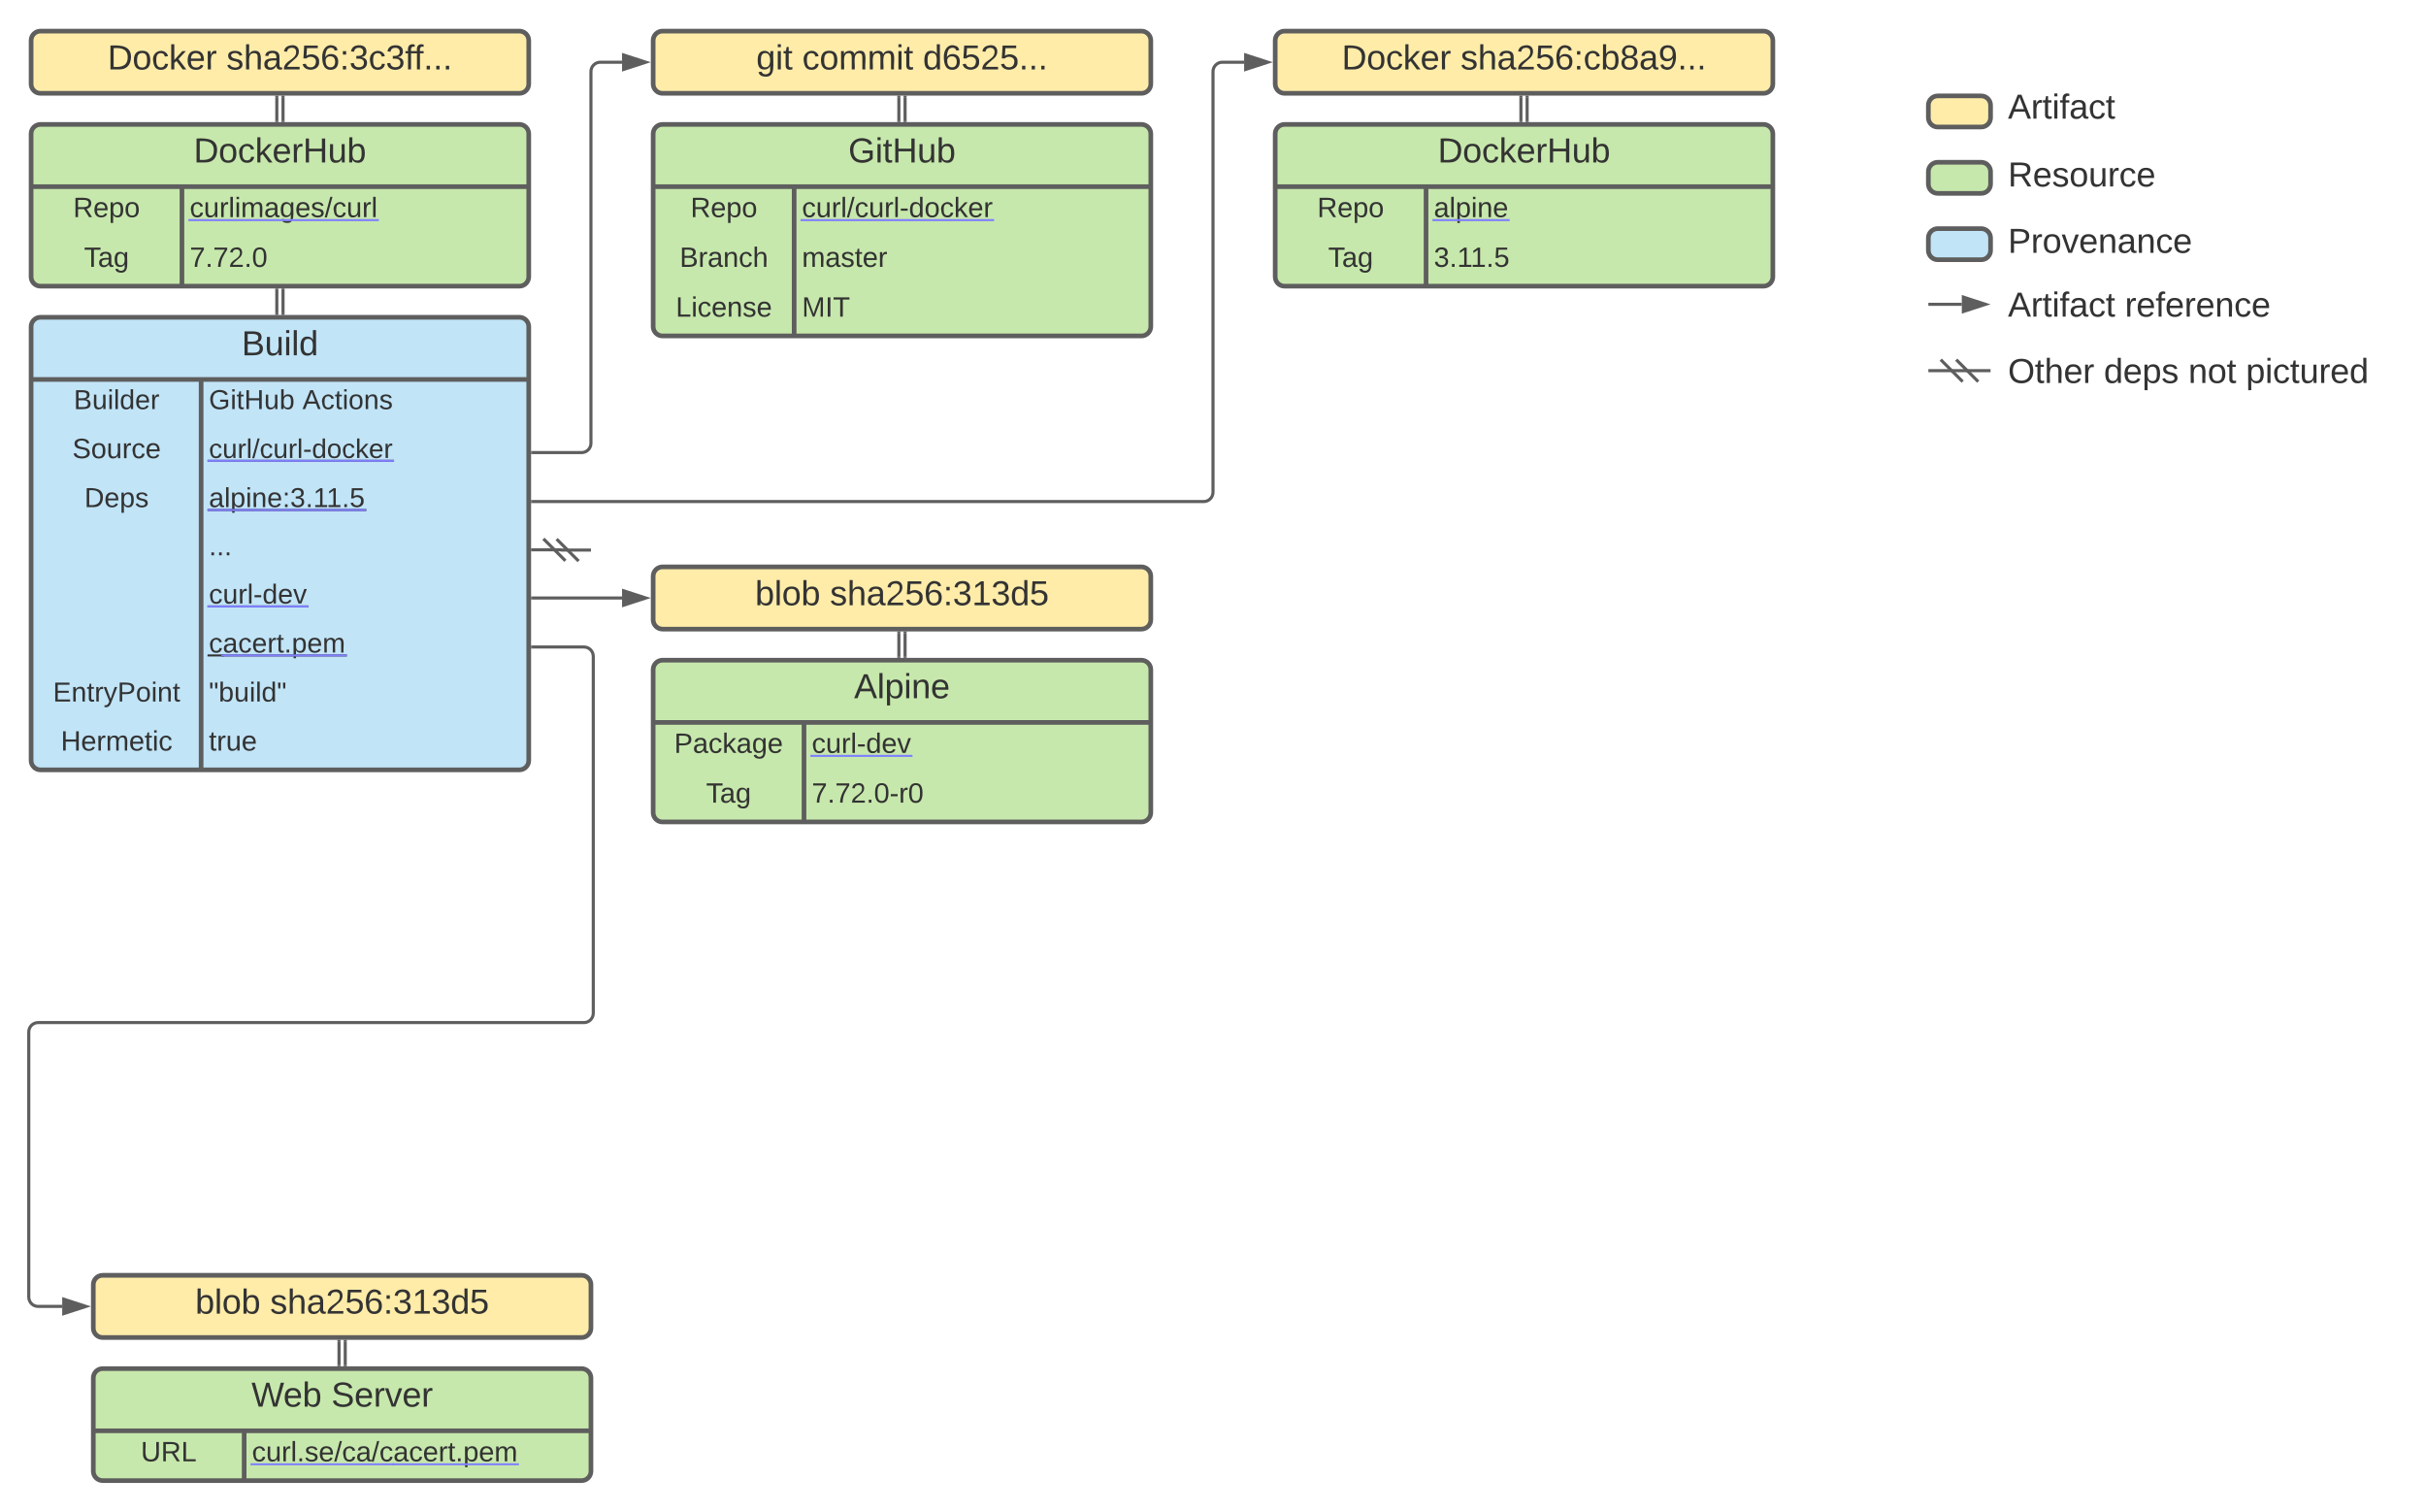 <svg xmlns="http://www.w3.org/2000/svg" xmlns:xlink="http://www.w3.org/1999/xlink" xmlns:lucid="lucid" width="1560" height="972"><g transform="translate(-21.5 -20)" lucid:page-tab-id="0_0"><path d="M364 311h31.5c3.3 0 6-2.7 6-6V66c0-3.3 2.7-6 6-6h14" stroke="#5e5e5e" stroke-width="2" fill="none"/><path d="M364.03 312H363v-2h1.03z" fill="#5e5e5e"/><path d="M436.76 60l-14.26 4.64v-9.28z" stroke="#5e5e5e" stroke-width="2" fill="#5e5e5e"/><path d="M364 342.5h431.5c3.3 0 6-2.7 6-6V66c0-3.3 2.7-6 6-6h14" stroke="#5e5e5e" stroke-width="2" fill="none"/><path d="M364.03 343.5H363v-2h1.03z" fill="#5e5e5e"/><path d="M836.76 60l-14.26 4.64v-9.28z" stroke="#5e5e5e" stroke-width="2" fill="#5e5e5e"/><path d="M364 436h33c3.3 0 6 2.7 6 6v229.5c0 3.3-2.7 6-6 6H46c-3.3 0-6 2.7-6 6V854c0 3.3 2.7 6 6 6h15.5" stroke="#5e5e5e" stroke-width="2" fill="none"/><path d="M364.03 437H363v-2h1.03z" fill="#5e5e5e"/><path d="M76.76 860l-14.26 4.64v-9.28z" stroke="#5e5e5e" stroke-width="2" fill="#5e5e5e"/><path d="M441.5 46c0-3.3 2.7-6 6-6h308c3.3 0 6 2.7 6 6v28c0 3.3-2.7 6-6 6h-308c-3.3 0-6-2.7-6-6z" stroke="#5e5e5e" stroke-width="3" fill="#ffeca9"/><use xlink:href="#a" transform="matrix(1,0,0,1,446.5,45) translate(61.296 19.653)"/><use xlink:href="#b" transform="matrix(1,0,0,1,446.5,45) translate(90.864 19.653)"/><use xlink:href="#c" transform="matrix(1,0,0,1,446.5,45) translate(168.457 19.653)"/><path d="M441.5 106c0-3.3 2.7-6 6-6h308c3.3 0 6 2.7 6 6v124c0 3.3-2.7 6-6 6h-308c-3.3 0-6-2.7-6-6z" fill="#c7e8ac"/><path d="M441.5 106c0-3.3 2.7-6 6-6h308c3.3 0 6 2.7 6 6v124c0 3.3-2.7 6-6 6h-308c-3.3 0-6-2.7-6-6zM441.5 140h320M532.17 140v96" stroke="#5e5e5e" stroke-width="3" fill="none"/><use xlink:href="#d" transform="matrix(1,0,0,1,451.5,100) translate(115.494 24.444)"/><use xlink:href="#e" transform="matrix(1,0,0,1,446.5,142.5) translate(19.025 17.1)"/><use xlink:href="#f" transform="matrix(1,0,0,1,537.167,142.5) translate(0 17.1)"/><use xlink:href="#g" transform="matrix(1,0,0,1,446.5,174.5) translate(12.025 17.1)"/><use xlink:href="#h" transform="matrix(1,0,0,1,537.167,174.5) translate(0 17.1)"/><use xlink:href="#i" transform="matrix(1,0,0,1,446.5,206.5) translate(9.525 17.1)"/><use xlink:href="#j" transform="matrix(1,0,0,1,537.167,206.5) translate(0 17.1)"/><a xlink:href="https://github.com/curl/curl-docker" target="_blank" transform="matrix(1,0,0,1,537.167,142.5)"><path class="lucid-link lucid-hotspot lucid-overlay-hotspot" fill-opacity="0" d="M0 2.7h122.7v21.6H0z"/></a><path d="M603.5 82.5v15M599.5 82.5v15" stroke="#5e5e5e" stroke-width="2" fill="none"/><path d="M604.5 82.53h-2V81.5h2zM600.5 82.53h-2V81.5h2zM604.5 98.5h-2v-1.03h2zM600.5 98.5h-2v-1.03h2z" fill="#5e5e5e"/><path d="M841.5 46c0-3.3 2.7-6 6-6h308c3.3 0 6 2.7 6 6v28c0 3.3-2.7 6-6 6h-308c-3.3 0-6-2.7-6-6z" stroke="#5e5e5e" stroke-width="3" fill="#ffeca9"/><use xlink:href="#k" transform="matrix(1,0,0,1,846.5,45) translate(37.778 19.653)"/><use xlink:href="#l" transform="matrix(1,0,0,1,846.5,45) translate(114.198 19.653)"/><path d="M1003.5 82.5v15M999.5 82.5v15" stroke="#5e5e5e" stroke-width="2" fill="none"/><path d="M1004.5 82.53h-2V81.5h2zM1000.5 82.53h-2V81.5h2zM1004.5 98.5h-2v-1.03h2zM1000.5 98.5h-2v-1.03h2z" fill="#5e5e5e"/><path d="M41.5 230c0-3.3 2.7-6 6-6h308c3.3 0 6 2.7 6 6v279c0 3.3-2.7 6-6 6h-308c-3.3 0-6-2.7-6-6z" fill="#c1e4f7"/><path d="M41.5 230c0-3.3 2.7-6 6-6h308c3.3 0 6 2.7 6 6v279c0 3.3-2.7 6-6 6h-308c-3.3 0-6-2.7-6-6zM41.5 264h320M150.83 264v251" stroke="#5e5e5e" stroke-width="3" fill="none"/><use xlink:href="#m" transform="matrix(1,0,0,1,51.5,224) translate(125.37 24.444)"/><use xlink:href="#n" transform="matrix(1,0,0,1,46.5,266.5) translate(22.42 16.556)"/><use xlink:href="#o" transform="matrix(1,0,0,1,155.833,266.5) translate(0 16.556)"/><use xlink:href="#p" transform="matrix(1,0,0,1,155.833,266.5) translate(60.148 16.556)"/><use xlink:href="#q" transform="matrix(1,0,0,1,46.5,297.5) translate(21.525 17.1)"/><use xlink:href="#r" transform="matrix(1,0,0,1,155.833,297.5) translate(0 16.967)"/><use xlink:href="#s" transform="matrix(1,0,0,1,46.5,329.5) translate(29.284 16.556)"/><use xlink:href="#t" transform="matrix(1,0,0,1,155.833,329.5) translate(0 16.556)"/><use xlink:href="#u" transform="matrix(1,0,0,1,155.833,360.5) translate(0 16.556)"/><use xlink:href="#v" transform="matrix(1,0,0,1,155.833,391.5) translate(0 16.556)"/><use xlink:href="#w" transform="matrix(1,0,0,1,155.833,422.5) translate(0 17.056)"/><use xlink:href="#x" transform="matrix(1,0,0,1,46.5,454.5) translate(9.062 16.556)"/><use xlink:href="#y" transform="matrix(1,0,0,1,155.833,454.5) translate(0 16.556)"/><use xlink:href="#z" transform="matrix(1,0,0,1,46.5,485.5) translate(14.1 17.1)"/><use xlink:href="#A" transform="matrix(1,0,0,1,155.833,485.5) translate(0 17.1)"/><a xlink:href="https://github.com/curl/curl-docker/blob/d6525c840a62b398424a78d792f457477135d0cf/alpine/latest/Dockerfile" target="_blank" transform="matrix(1,0,0,1,155.833,297.5)"><path class="lucid-link lucid-hotspot lucid-overlay-hotspot" fill-opacity="0" d="M0 3.1h118.16v20.8H0z"/></a><a xlink:href="https://hub.docker.com/layers/alpine/library/alpine/3.11.5/images/sha256-cb8a924afdf0229ef7515d9e5b3024e23b3eb03ddbba287f4a19c6ac90b8d221?context=explore" target="_blank" transform="matrix(1,0,0,1,155.833,329.5)"><path class="lucid-link lucid-hotspot lucid-overlay-hotspot" fill-opacity="0" d="M0 2.33h100.3v21.33H0z"/></a><a xlink:href="https://pkgs.alpinelinux.org/package/edge/main/x86_64/curl-dev" target="_blank" transform="matrix(1,0,0,1,155.833,391.5)"><path class="lucid-link lucid-hotspot lucid-overlay-hotspot" fill-opacity="0" d="M0 2.33h63.06v21.33H0z"/></a><a xlink:href="https://curl.haxx.se/ca/cacert.pem" target="_blank" transform="matrix(1,0,0,1,155.833,422.5)"><path class="lucid-link lucid-hotspot lucid-overlay-hotspot" fill-opacity="0" d="M8.9 2.83h78.9v21.33H8.9z"/></a><path d="M41.5 46c0-3.3 2.7-6 6-6h308c3.3 0 6 2.7 6 6v28c0 3.3-2.7 6-6 6h-308c-3.3 0-6-2.7-6-6z" stroke="#5e5e5e" stroke-width="3" fill="#ffeca9"/><use xlink:href="#k" transform="matrix(1,0,0,1,46.5,45) translate(44.167 19.653)"/><use xlink:href="#B" transform="matrix(1,0,0,1,46.5,45) translate(120.586 19.653)"/><path d="M203.5 206.5v15M199.5 206.5v15" stroke="#5e5e5e" stroke-width="2" fill="none"/><path d="M204.5 206.53h-2v-1.03h2zM200.5 206.53h-2v-1.03h2zM204.5 222.5h-2v-1.03h2zM200.5 222.5h-2v-1.03h2z" fill="#5e5e5e"/><path d="M41.5 106c0-3.3 2.7-6 6-6h308c3.3 0 6 2.7 6 6v92c0 3.3-2.7 6-6 6h-308c-3.3 0-6-2.7-6-6z" fill="#c7e8ac"/><path d="M41.5 106c0-3.3 2.7-6 6-6h308c3.3 0 6 2.7 6 6v92c0 3.3-2.7 6-6 6h-308c-3.3 0-6-2.7-6-6zM41.5 140h320M138.5 140v64" stroke="#5e5e5e" stroke-width="3" fill="none"/><use xlink:href="#C" transform="matrix(1,0,0,1,51.5,100) translate(94.537 24.444)"/><use xlink:href="#e" transform="matrix(1,0,0,1,46.5,142.5) translate(22.025 17.1)"/><use xlink:href="#D" transform="matrix(1,0,0,1,143.5,142.5) translate(0 17.1)"/><use xlink:href="#E" transform="matrix(1,0,0,1,46.5,174.5) translate(29.025 17.1)"/><use xlink:href="#F" transform="matrix(1,0,0,1,143.5,174.5) translate(0 17.1)"/><a xlink:href="https://hub.docker.com/r/curlimages/curl" target="_blank" transform="matrix(1,0,0,1,143.5,142.5)"><path class="lucid-link lucid-hotspot lucid-overlay-hotspot" fill-opacity="0" d="M0 2.7h120.7v21.6H0z"/></a><path d="M841.5 106c0-3.3 2.7-6 6-6h308c3.3 0 6 2.7 6 6v92c0 3.3-2.7 6-6 6h-308c-3.3 0-6-2.7-6-6z" fill="#c7e8ac"/><path d="M841.5 106c0-3.3 2.7-6 6-6h308c3.3 0 6 2.7 6 6v92c0 3.3-2.7 6-6 6h-308c-3.3 0-6-2.7-6-6zM841.5 140h320M938.5 140v64" stroke="#5e5e5e" stroke-width="3" fill="none"/><use xlink:href="#C" transform="matrix(1,0,0,1,851.5,100) translate(94.537 24.444)"/><use xlink:href="#e" transform="matrix(1,0,0,1,846.5,142.5) translate(22.025 17.1)"/><use xlink:href="#G" transform="matrix(1,0,0,1,943.5,142.5) translate(0 17.1)"/><use xlink:href="#E" transform="matrix(1,0,0,1,846.5,174.5) translate(29.025 17.1)"/><use xlink:href="#H" transform="matrix(1,0,0,1,943.5,174.5) translate(0 17.1)"/><a xlink:href="https://hub.docker.com/_/alpine" target="_blank" transform="matrix(1,0,0,1,943.5,142.5)"><path class="lucid-link lucid-hotspot lucid-overlay-hotspot" fill-opacity="0" d="M0 2.7h47.9v21.6H0z"/></a><path d="M81.5 846c0-3.3 2.7-6 6-6h308c3.3 0 6 2.7 6 6v28c0 3.3-2.7 6-6 6h-308c-3.3 0-6-2.7-6-6z" stroke="#5e5e5e" stroke-width="3" fill="#ffeca9"/><use xlink:href="#I" transform="matrix(1,0,0,1,86.5,845) translate(60.586 19.653)"/><use xlink:href="#J" transform="matrix(1,0,0,1,86.5,845) translate(108.673 19.653)"/><path d="M243.5 882.5v15M239.5 882.5v15" stroke="#5e5e5e" stroke-width="2" fill="none"/><path d="M244.5 882.53h-2v-1.03h2zM240.5 882.53h-2v-1.03h2zM244.5 898.5h-2v-1.03h2zM240.5 898.5h-2v-1.03h2z" fill="#5e5e5e"/><path d="M81.5 906c0-3.3 2.7-6 6-6h308c3.3 0 6 2.7 6 6v60c0 3.3-2.7 6-6 6h-308c-3.3 0-6-2.7-6-6z" fill="#c7e8ac"/><path d="M81.5 906c0-3.3 2.7-6 6-6h308c3.3 0 6 2.7 6 6v60c0 3.3-2.7 6-6 6h-308c-3.3 0-6-2.7-6-6zM81.5 940h320M178.5 940v32" stroke="#5e5e5e" stroke-width="3" fill="none"/><use xlink:href="#K" transform="matrix(1,0,0,1,91.5,900) translate(91.667 24.444)"/><use xlink:href="#L" transform="matrix(1,0,0,1,91.5,900) translate(143.025 24.444)"/><use xlink:href="#M" transform="matrix(1,0,0,1,86.5,942.5) translate(25.55 17.1)"/><use xlink:href="#N" transform="matrix(1,0,0,1,183.5,942.5) translate(0 17.1)"/><g transform="matrix(1,0,0,1,183.5,942.5)"><a xlink:href="https://curl.haxx.se/ca/cacert.pem" target="_blank"><path class="lucid-link lucid-hotspot lucid-overlay-hotspot" fill-opacity="0" d="M0 2.7h90.9v21.6H0z"/></a><a xlink:href="https://curl.haxx.se/ca/cacert.pem" target="_blank"><path class="lucid-link lucid-hotspot lucid-overlay-hotspot" fill-opacity="0" d="M90.9 2.7h79.9v21.6H90.9z"/></a></g><path d="M441.5 390.5c0-3.3 2.7-6 6-6h308c3.3 0 6 2.7 6 6v28c0 3.3-2.7 6-6 6h-308c-3.3 0-6-2.7-6-6z" stroke="#5e5e5e" stroke-width="3" fill="#ffeca9"/><use xlink:href="#I" transform="matrix(1,0,0,1,446.5,389.5) translate(60.586 19.653)"/><use xlink:href="#J" transform="matrix(1,0,0,1,446.5,389.5) translate(108.673 19.653)"/><path d="M364 404.5h57.5" stroke="#5e5e5e" stroke-width="2" fill="none"/><path d="M364.03 405.5H363v-2h1.03z" fill="#5e5e5e"/><path d="M436.76 404.5l-14.26 4.64v-9.28z" stroke="#5e5e5e" stroke-width="2" fill="#5e5e5e"/><path d="M603.5 427v15M599.5 427v15" stroke="#5e5e5e" stroke-width="2" fill="none"/><path d="M604.5 427.03h-2V426h2zM600.5 427.03h-2V426h2zM604.5 443h-2v-1.03h2zM600.5 443h-2v-1.03h2z" fill="#5e5e5e"/><path d="M441.5 450.5c0-3.3 2.7-6 6-6h308c3.3 0 6 2.7 6 6v92c0 3.3-2.7 6-6 6h-308c-3.3 0-6-2.7-6-6z" fill="#c7e8ac"/><path d="M441.5 450.5c0-3.3 2.7-6 6-6h308c3.3 0 6 2.7 6 6v92c0 3.3-2.7 6-6 6h-308c-3.3 0-6-2.7-6-6zM441.5 484.5h320M538.5 484.5v64" stroke="#5e5e5e" stroke-width="3" fill="none"/><use xlink:href="#O" transform="matrix(1,0,0,1,451.5,444.5) translate(119.198 24.444)"/><use xlink:href="#P" transform="matrix(1,0,0,1,446.5,487) translate(8.5 17.1)"/><use xlink:href="#Q" transform="matrix(1,0,0,1,543.5,487) translate(0 17.1)"/><use xlink:href="#E" transform="matrix(1,0,0,1,446.5,519) translate(29.025 17.1)"/><use xlink:href="#R" transform="matrix(1,0,0,1,543.5,519) translate(0 17.1)"/><a xlink:href="https://pkgs.alpinelinux.org/package/edge/main/x86_64/curl-dev" target="_blank" transform="matrix(1,0,0,1,543.5,487)"><path class="lucid-link lucid-hotspot lucid-overlay-hotspot" fill-opacity="0" d="M0 2.7h63.85v21.6H0z"/></a><path d="M1262.5 215.67h20.5M1262.53 215.67h-1.03" stroke="#5e5e5e" stroke-width="2" fill="none"/><path d="M1298.26 215.67L1284 220.3v-9.27z" stroke="#5e5e5e" stroke-width="2" fill="#5e5e5e"/><path d="M1301.5 202.67c0-3.32 2.7-6 6-6h248c3.3 0 6 2.68 6 6v30.66c0 3.32-2.7 6-6 6h-248c-3.3 0-6-2.68-6-6z" stroke="#000" stroke-opacity="0" stroke-width="3" fill="#fff" fill-opacity="0"/><use xlink:href="#S" transform="matrix(1,0,0,1,1306.5,201.667) translate(0 21.903)"/><use xlink:href="#T" transform="matrix(1,0,0,1,1306.5,201.667) translate(6.173 21.903)"/><use xlink:href="#U" transform="matrix(1,0,0,1,1306.5,201.667) translate(81.358 21.903)"/><path d="M1261.5 173c0-3.3 2.7-6 6-6h28c3.3 0 6 2.7 6 6v8c0 3.3-2.7 6-6 6h-28c-3.3 0-6-2.7-6-6z" stroke="#5e5e5e" stroke-width="3" fill="#c1e4f7"/><path d="M1301.5 161.67c0-3.32 2.7-6 6-6h248c3.3 0 6 2.68 6 6v30.66c0 3.32-2.7 6-6 6h-248c-3.3 0-6-2.68-6-6z" stroke="#000" stroke-opacity="0" stroke-width="3" fill="#fff" fill-opacity="0"/><use xlink:href="#S" transform="matrix(1,0,0,1,1306.5,160.667) translate(0 21.903)"/><use xlink:href="#V" transform="matrix(1,0,0,1,1306.5,160.667) translate(6.173 21.903)"/><path d="M1261.5 130.33c0-3.3 2.7-6 6-6h28c3.3 0 6 2.7 6 6v8c0 3.32-2.7 6-6 6h-28c-3.3 0-6-2.68-6-6z" stroke="#5e5e5e" stroke-width="3" fill="#c7e8ac"/><path d="M1301.5 119c0-3.3 2.7-6 6-6h248c3.3 0 6 2.7 6 6v30.67c0 3.3-2.7 6-6 6h-248c-3.3 0-6-2.7-6-6z" stroke="#000" stroke-opacity="0" stroke-width="3" fill="#fff" fill-opacity="0"/><use xlink:href="#S" transform="matrix(1,0,0,1,1306.5,118) translate(0 21.903)"/><use xlink:href="#W" transform="matrix(1,0,0,1,1306.5,118) translate(6.173 21.903)"/><path d="M1261.5 87.67c0-3.32 2.7-6 6-6h28c3.3 0 6 2.68 6 6v8c0 3.3-2.7 6-6 6h-28c-3.3 0-6-2.7-6-6z" stroke="#5e5e5e" stroke-width="3" fill="#ffeca9"/><path d="M1301.5 66c0-3.3 2.7-6 6-6h248c3.3 0 6 2.7 6 6v51.33c0 3.32-2.7 6-6 6h-248c-3.3 0-6-2.68-6-6z" stroke="#000" stroke-opacity="0" stroke-width="3" fill="#fff" fill-opacity="0"/><use xlink:href="#S" transform="matrix(1,0,0,1,1306.5,65) translate(0 31.278)"/><use xlink:href="#X" transform="matrix(1,0,0,1,1306.5,65) translate(6.173 31.278)"/><path d="M1261.5 258.33h40" stroke="#5e5e5e" stroke-width="2" fill="none"/><path d="M1283.57 265.4l-14.14-14.14M1279.43 251.26l14.14 14.14" stroke="#5e5e5e" stroke-width="2" fill="#fff"/><path d="M1301.5 245.33c0-3.3 2.7-6 6-6h248c3.3 0 6 2.7 6 6V276c0 3.3-2.7 6-6 6h-248c-3.3 0-6-2.7-6-6z" stroke="#000" stroke-opacity="0" stroke-width="3" fill="#fff" fill-opacity="0"/><g><use xlink:href="#S" transform="matrix(1,0,0,1,1306.5,244.333) translate(0 21.903)"/><use xlink:href="#Y" transform="matrix(1,0,0,1,1306.5,244.333) translate(6.173 21.903)"/><use xlink:href="#Z" transform="matrix(1,0,0,1,1306.5,244.333) translate(67.84 21.903)"/><use xlink:href="#aa" transform="matrix(1,0,0,1,1306.5,244.333) translate(122.16 21.903)"/><use xlink:href="#ab" transform="matrix(1,0,0,1,1306.5,244.333) translate(159.198 21.903)"/></g><path d="M363 373.5h19.16c.05 0 .1.04.1.1 0 .05.03.1.08.1h19.16" stroke="#5e5e5e" stroke-width="2" fill="none"/><path d="M385.07 380.57l-14.14-14.14M379.43 366.62l14.14 14.14" stroke="#5e5e5e" stroke-width="2" fill="#fff"/><path d="M203.5 82.5v15M199.5 82.5v15" stroke="#5e5e5e" stroke-width="2" fill="none"/><path d="M204.5 82.53h-2V81.5h2zM200.5 82.53h-2V81.5h2zM204.5 98.5h-2v-1.03h2zM200.5 98.5h-2v-1.03h2z" fill="#5e5e5e"/><defs><path fill="#333" d="M177-190C167-65 218 103 67 71c-23-6-38-20-44-43l32-5c15 47 100 32 89-28v-30C133-14 115 1 83 1 29 1 15-40 15-95c0-56 16-97 71-98 29-1 48 16 59 35 1-10 0-23 2-32h30zM94-22c36 0 50-32 50-73 0-42-14-75-50-75-39 0-46 34-46 75s6 73 46 73" id="ac"/><path fill="#333" d="M24-231v-30h32v30H24zM24 0v-190h32V0H24" id="ad"/><path fill="#333" d="M59-47c-2 24 18 29 38 22v24C64 9 27 4 27-40v-127H5v-23h24l9-43h21v43h35v23H59v120" id="ae"/><g id="a"><use transform="matrix(0.062,0,0,0.062,0,0)" xlink:href="#ac"/><use transform="matrix(0.062,0,0,0.062,12.346,0)" xlink:href="#ad"/><use transform="matrix(0.062,0,0,0.062,17.222,0)" xlink:href="#ae"/></g><path fill="#333" d="M96-169c-40 0-48 33-48 73s9 75 48 75c24 0 41-14 43-38l32 2c-6 37-31 61-74 61-59 0-76-41-82-99-10-93 101-131 147-64 4 7 5 14 7 22l-32 3c-4-21-16-35-41-35" id="af"/><path fill="#333" d="M100-194c62-1 85 37 85 99 1 63-27 99-86 99S16-35 15-95c0-66 28-99 85-99zM99-20c44 1 53-31 53-75 0-43-8-75-51-75s-53 32-53 75 10 74 51 75" id="ag"/><path fill="#333" d="M210-169c-67 3-38 105-44 169h-31v-121c0-29-5-50-35-48C34-165 62-65 56 0H25l-1-190h30c1 10-1 24 2 32 10-44 99-50 107 0 11-21 27-35 58-36 85-2 47 119 55 194h-31v-121c0-29-5-49-35-48" id="ah"/><g id="b"><use transform="matrix(0.062,0,0,0.062,0,0)" xlink:href="#af"/><use transform="matrix(0.062,0,0,0.062,11.111,0)" xlink:href="#ag"/><use transform="matrix(0.062,0,0,0.062,23.457,0)" xlink:href="#ah"/><use transform="matrix(0.062,0,0,0.062,41.914,0)" xlink:href="#ah"/><use transform="matrix(0.062,0,0,0.062,60.37,0)" xlink:href="#ad"/><use transform="matrix(0.062,0,0,0.062,65.247,0)" xlink:href="#ae"/></g><path fill="#333" d="M85-194c31 0 48 13 60 33l-1-100h32l1 261h-30c-2-10 0-23-3-31C134-8 116 4 85 4 32 4 16-35 15-94c0-66 23-100 70-100zm9 24c-40 0-46 34-46 75 0 40 6 74 45 74 42 0 51-32 51-76 0-42-9-74-50-73" id="ai"/><path fill="#333" d="M110-160c48 1 74 30 74 79 0 53-28 85-80 85-65 0-83-55-86-122-5-90 50-162 133-122 14 7 22 21 27 39l-31 6c-5-40-67-38-82-6-9 19-15 44-15 74 11-20 30-34 60-33zm-7 138c34 0 49-23 49-58s-16-56-50-56c-29 0-50 16-49 49 1 36 15 65 50 65" id="aj"/><path fill="#333" d="M54-142c48-35 137-8 131 61C196 18 31 33 14-55l32-4c7 23 22 37 52 37 35-1 51-22 54-58 4-55-73-65-99-34H22l8-134h141v27H59" id="ak"/><path fill="#333" d="M101-251c82-7 93 87 43 132L82-64C71-53 59-42 53-27h129V0H18c2-99 128-94 128-182 0-28-16-43-45-43s-46 15-49 41l-32-3c6-41 34-60 81-64" id="al"/><path fill="#333" d="M33 0v-38h34V0H33" id="am"/><g id="c"><use transform="matrix(0.062,0,0,0.062,0,0)" xlink:href="#ai"/><use transform="matrix(0.062,0,0,0.062,12.346,0)" xlink:href="#aj"/><use transform="matrix(0.062,0,0,0.062,24.691,0)" xlink:href="#ak"/><use transform="matrix(0.062,0,0,0.062,37.037,0)" xlink:href="#al"/><use transform="matrix(0.062,0,0,0.062,49.383,0)" xlink:href="#ak"/><use transform="matrix(0.062,0,0,0.062,61.728,0)" xlink:href="#am"/><use transform="matrix(0.062,0,0,0.062,67.901,0)" xlink:href="#am"/><use transform="matrix(0.062,0,0,0.062,74.074,0)" xlink:href="#am"/></g><path fill="#333" d="M143 4C61 4 22-44 18-125c-5-107 100-154 193-111 17 8 29 25 37 43l-32 9c-13-25-37-40-76-40-61 0-88 39-88 99 0 61 29 100 91 101 35 0 62-11 79-27v-45h-74v-28h105v86C228-13 192 4 143 4" id="an"/><path fill="#333" d="M197 0v-115H63V0H30v-248h33v105h134v-105h34V0h-34" id="ao"/><path fill="#333" d="M84 4C-5 8 30-112 23-190h32v120c0 31 7 50 39 49 72-2 45-101 50-169h31l1 190h-30c-1-10 1-25-2-33-11 22-28 36-60 37" id="ap"/><path fill="#333" d="M115-194c53 0 69 39 70 98 0 66-23 100-70 100C84 3 66-7 56-30L54 0H23l1-261h32v101c10-23 28-34 59-34zm-8 174c40 0 45-34 45-75 0-40-5-75-45-74-42 0-51 32-51 76 0 43 10 73 51 73" id="aq"/><g id="d"><use transform="matrix(0.062,0,0,0.062,0,0)" xlink:href="#an"/><use transform="matrix(0.062,0,0,0.062,17.284,0)" xlink:href="#ad"/><use transform="matrix(0.062,0,0,0.062,22.16,0)" xlink:href="#ae"/><use transform="matrix(0.062,0,0,0.062,28.333,0)" xlink:href="#ao"/><use transform="matrix(0.062,0,0,0.062,44.321,0)" xlink:href="#ap"/><use transform="matrix(0.062,0,0,0.062,56.667,0)" xlink:href="#aq"/></g><path fill="#333" d="M233-177c-1 41-23 64-60 70L243 0h-38l-65-103H63V0H30v-248c88 3 205-21 203 71zM63-129c60-2 137 13 137-47 0-61-80-42-137-45v92" id="ar"/><path fill="#333" d="M100-194c63 0 86 42 84 106H49c0 40 14 67 53 68 26 1 43-12 49-29l28 8c-11 28-37 45-77 45C44 4 14-33 15-96c1-61 26-98 85-98zm52 81c6-60-76-77-97-28-3 7-6 17-6 28h103" id="as"/><path fill="#333" d="M115-194c55 1 70 41 70 98S169 2 115 4C84 4 66-9 55-30l1 105H24l-1-265h31l2 30c10-21 28-34 59-34zm-8 174c40 0 45-34 45-75s-6-73-45-74c-42 0-51 32-51 76 0 43 10 73 51 73" id="at"/><g id="e"><use transform="matrix(0.05,0,0,0.05,0,0)" xlink:href="#ar"/><use transform="matrix(0.05,0,0,0.05,12.95,0)" xlink:href="#as"/><use transform="matrix(0.05,0,0,0.05,22.95,0)" xlink:href="#at"/><use transform="matrix(0.05,0,0,0.05,32.95,0)" xlink:href="#ag"/></g><path fill="#333" d="M114-163C36-179 61-72 57 0H25l-1-190h30c1 12-1 29 2 39 6-27 23-49 58-41v29" id="au"/><path fill="#333" d="M24 0v-261h32V0H24" id="av"/><path fill="#333" d="M0 4l72-265h28L28 4H0" id="aw"/><path fill="#333" d="M16-82v-28h88v28H16" id="ax"/><path fill="#333" d="M143 0L79-87 56-68V0H24v-261h32v163l83-92h37l-77 82L181 0h-38" id="ay"/><g id="f"><use transform="matrix(0.05,0,0,0.05,0,0)" xlink:href="#af"/><use transform="matrix(0.05,0,0,0.05,9,0)" xlink:href="#ap"/><use transform="matrix(0.05,0,0,0.05,19,0)" xlink:href="#au"/><use transform="matrix(0.05,0,0,0.05,24.95,0)" xlink:href="#av"/><use transform="matrix(0.05,0,0,0.05,28.9,0)" xlink:href="#aw"/><use transform="matrix(0.05,0,0,0.05,33.9,0)" xlink:href="#af"/><use transform="matrix(0.05,0,0,0.05,42.9,0)" xlink:href="#ap"/><use transform="matrix(0.05,0,0,0.05,52.9,0)" xlink:href="#au"/><use transform="matrix(0.05,0,0,0.05,58.85,0)" xlink:href="#av"/><use transform="matrix(0.05,0,0,0.05,62.8,0)" xlink:href="#ax"/><use transform="matrix(0.05,0,0,0.05,68.75,0)" xlink:href="#ai"/><use transform="matrix(0.05,0,0,0.05,78.75,0)" xlink:href="#ag"/><use transform="matrix(0.05,0,0,0.05,88.75,0)" xlink:href="#af"/><use transform="matrix(0.05,0,0,0.05,97.75,0)" xlink:href="#ay"/><use transform="matrix(0.05,0,0,0.05,106.75,0)" xlink:href="#as"/><use transform="matrix(0.05,0,0,0.05,116.75,0)" xlink:href="#au"/><path fill="#8080ff" d="M-.9 1.25h124.5v1.32H-.9z"/></g><path fill="#333" d="M160-131c35 5 61 23 61 61C221 17 115-2 30 0v-248c76 3 177-17 177 60 0 33-19 50-47 57zm-97-11c50-1 110 9 110-42 0-47-63-36-110-37v79zm0 115c55-2 124 14 124-45 0-56-70-42-124-44v89" id="az"/><path fill="#333" d="M141-36C126-15 110 5 73 4 37 3 15-17 15-53c-1-64 63-63 125-63 3-35-9-54-41-54-24 1-41 7-42 31l-33-3c5-37 33-52 76-52 45 0 72 20 72 64v82c-1 20 7 32 28 27v20c-31 9-61-2-59-35zM48-53c0 20 12 33 32 33 41-3 63-29 60-74-43 2-92-5-92 41" id="aA"/><path fill="#333" d="M117-194c89-4 53 116 60 194h-32v-121c0-31-8-49-39-48C34-167 62-67 57 0H25l-1-190h30c1 10-1 24 2 32 11-22 29-35 61-36" id="aB"/><path fill="#333" d="M106-169C34-169 62-67 57 0H25v-261h32l-1 103c12-21 28-36 61-36 89 0 53 116 60 194h-32v-121c2-32-8-49-39-48" id="aC"/><g id="g"><use transform="matrix(0.05,0,0,0.05,0,0)" xlink:href="#az"/><use transform="matrix(0.05,0,0,0.05,12,0)" xlink:href="#au"/><use transform="matrix(0.05,0,0,0.05,17.95,0)" xlink:href="#aA"/><use transform="matrix(0.05,0,0,0.05,27.95,0)" xlink:href="#aB"/><use transform="matrix(0.05,0,0,0.05,37.95,0)" xlink:href="#af"/><use transform="matrix(0.05,0,0,0.05,46.95,0)" xlink:href="#aC"/></g><path fill="#333" d="M135-143c-3-34-86-38-87 0 15 53 115 12 119 90S17 21 10-45l28-5c4 36 97 45 98 0-10-56-113-15-118-90-4-57 82-63 122-42 12 7 21 19 24 35" id="aD"/><g id="h"><use transform="matrix(0.05,0,0,0.05,0,0)" xlink:href="#ah"/><use transform="matrix(0.05,0,0,0.05,14.95,0)" xlink:href="#aA"/><use transform="matrix(0.05,0,0,0.05,24.95,0)" xlink:href="#aD"/><use transform="matrix(0.05,0,0,0.05,33.95,0)" xlink:href="#ae"/><use transform="matrix(0.05,0,0,0.05,38.95,0)" xlink:href="#as"/><use transform="matrix(0.05,0,0,0.05,48.95,0)" xlink:href="#au"/></g><path fill="#333" d="M30 0v-248h33v221h125V0H30" id="aE"/><g id="i"><use transform="matrix(0.05,0,0,0.05,0,0)" xlink:href="#aE"/><use transform="matrix(0.05,0,0,0.05,10,0)" xlink:href="#ad"/><use transform="matrix(0.05,0,0,0.05,13.95,0)" xlink:href="#af"/><use transform="matrix(0.05,0,0,0.05,22.95,0)" xlink:href="#as"/><use transform="matrix(0.05,0,0,0.05,32.95,0)" xlink:href="#aB"/><use transform="matrix(0.05,0,0,0.05,42.95,0)" xlink:href="#aD"/><use transform="matrix(0.05,0,0,0.05,51.95,0)" xlink:href="#as"/></g><path fill="#333" d="M240 0l2-218c-23 76-54 145-80 218h-23L58-218 59 0H30v-248h44l77 211c21-75 51-140 76-211h43V0h-30" id="aF"/><path fill="#333" d="M33 0v-248h34V0H33" id="aG"/><path fill="#333" d="M127-220V0H93v-220H8v-28h204v28h-85" id="aH"/><g id="j"><use transform="matrix(0.05,0,0,0.05,0,0)" xlink:href="#aF"/><use transform="matrix(0.05,0,0,0.05,14.95,0)" xlink:href="#aG"/><use transform="matrix(0.05,0,0,0.05,19.95,0)" xlink:href="#aH"/></g><path fill="#333" d="M30-248c118-7 216 8 213 122C240-48 200 0 122 0H30v-248zM63-27c89 8 146-16 146-99s-60-101-146-95v194" id="aI"/><g id="k"><use transform="matrix(0.062,0,0,0.062,0,0)" xlink:href="#aI"/><use transform="matrix(0.062,0,0,0.062,15.988,0)" xlink:href="#ag"/><use transform="matrix(0.062,0,0,0.062,28.333,0)" xlink:href="#af"/><use transform="matrix(0.062,0,0,0.062,39.444,0)" xlink:href="#ay"/><use transform="matrix(0.062,0,0,0.062,50.556,0)" xlink:href="#as"/><use transform="matrix(0.062,0,0,0.062,62.901,0)" xlink:href="#au"/></g><path fill="#333" d="M33-154v-36h34v36H33zM33 0v-36h34V0H33" id="aJ"/><path fill="#333" d="M134-131c28 9 52 24 51 62-1 50-34 73-85 73S17-19 16-69c0-36 21-54 49-61-75-25-45-126 34-121 46 3 78 18 79 63 0 33-17 51-44 57zm-34-11c31 1 46-15 46-44 0-28-17-43-47-42-29 0-46 13-45 42 1 28 16 44 46 44zm1 122c35 0 51-18 51-52 0-30-18-46-53-46-33 0-51 17-51 47 0 34 19 51 53 51" id="aK"/><path fill="#333" d="M99-251c64 0 84 50 84 122C183-37 130 33 47-8c-14-7-20-23-25-40l30-5c6 39 69 39 84 7 9-19 16-44 16-74-10 22-31 35-62 35-49 0-73-33-73-83 0-54 28-83 82-83zm-1 141c31-1 51-18 51-49 0-36-14-67-51-67-34 0-49 23-49 58 0 34 15 58 49 58" id="aL"/><g id="l"><use transform="matrix(0.062,0,0,0.062,0,0)" xlink:href="#aD"/><use transform="matrix(0.062,0,0,0.062,11.111,0)" xlink:href="#aC"/><use transform="matrix(0.062,0,0,0.062,23.457,0)" xlink:href="#aA"/><use transform="matrix(0.062,0,0,0.062,35.802,0)" xlink:href="#al"/><use transform="matrix(0.062,0,0,0.062,48.148,0)" xlink:href="#ak"/><use transform="matrix(0.062,0,0,0.062,60.494,0)" xlink:href="#aj"/><use transform="matrix(0.062,0,0,0.062,72.84,0)" xlink:href="#aJ"/><use transform="matrix(0.062,0,0,0.062,79.012,0)" xlink:href="#af"/><use transform="matrix(0.062,0,0,0.062,90.123,0)" xlink:href="#aq"/><use transform="matrix(0.062,0,0,0.062,102.469,0)" xlink:href="#aK"/><use transform="matrix(0.062,0,0,0.062,114.815,0)" xlink:href="#aA"/><use transform="matrix(0.062,0,0,0.062,127.16,0)" xlink:href="#aL"/><use transform="matrix(0.062,0,0,0.062,139.506,0)" xlink:href="#am"/><use transform="matrix(0.062,0,0,0.062,145.679,0)" xlink:href="#am"/><use transform="matrix(0.062,0,0,0.062,151.852,0)" xlink:href="#am"/></g><g id="m"><use transform="matrix(0.062,0,0,0.062,0,0)" xlink:href="#az"/><use transform="matrix(0.062,0,0,0.062,14.815,0)" xlink:href="#ap"/><use transform="matrix(0.062,0,0,0.062,27.16,0)" xlink:href="#ad"/><use transform="matrix(0.062,0,0,0.062,32.037,0)" xlink:href="#av"/><use transform="matrix(0.062,0,0,0.062,36.914,0)" xlink:href="#ai"/></g><g id="n"><use transform="matrix(0.049,0,0,0.049,0,0)" xlink:href="#az"/><use transform="matrix(0.049,0,0,0.049,11.852,0)" xlink:href="#ap"/><use transform="matrix(0.049,0,0,0.049,21.728,0)" xlink:href="#ad"/><use transform="matrix(0.049,0,0,0.049,25.63,0)" xlink:href="#av"/><use transform="matrix(0.049,0,0,0.049,29.531,0)" xlink:href="#ai"/><use transform="matrix(0.049,0,0,0.049,39.407,0)" xlink:href="#as"/><use transform="matrix(0.049,0,0,0.049,49.284,0)" xlink:href="#au"/></g><g id="o"><use transform="matrix(0.049,0,0,0.049,0,0)" xlink:href="#an"/><use transform="matrix(0.049,0,0,0.049,13.827,0)" xlink:href="#ad"/><use transform="matrix(0.049,0,0,0.049,17.728,0)" xlink:href="#ae"/><use transform="matrix(0.049,0,0,0.049,22.667,0)" xlink:href="#ao"/><use transform="matrix(0.049,0,0,0.049,35.457,0)" xlink:href="#ap"/><use transform="matrix(0.049,0,0,0.049,45.333,0)" xlink:href="#aq"/></g><path fill="#333" d="M205 0l-28-72H64L36 0H1l101-248h38L239 0h-34zm-38-99l-47-123c-12 45-31 82-46 123h93" id="aM"/><g id="p"><use transform="matrix(0.049,0,0,0.049,0,0)" xlink:href="#aM"/><use transform="matrix(0.049,0,0,0.049,11.852,0)" xlink:href="#af"/><use transform="matrix(0.049,0,0,0.049,20.741,0)" xlink:href="#ae"/><use transform="matrix(0.049,0,0,0.049,25.679,0)" xlink:href="#ad"/><use transform="matrix(0.049,0,0,0.049,29.58,0)" xlink:href="#ag"/><use transform="matrix(0.049,0,0,0.049,39.457,0)" xlink:href="#aB"/><use transform="matrix(0.049,0,0,0.049,49.333,0)" xlink:href="#aD"/></g><path fill="#333" d="M185-189c-5-48-123-54-124 2 14 75 158 14 163 119 3 78-121 87-175 55-17-10-28-26-33-46l33-7c5 56 141 63 141-1 0-78-155-14-162-118-5-82 145-84 179-34 5 7 8 16 11 25" id="aN"/><g id="q"><use transform="matrix(0.05,0,0,0.05,0,0)" xlink:href="#aN"/><use transform="matrix(0.05,0,0,0.05,12,0)" xlink:href="#ag"/><use transform="matrix(0.05,0,0,0.05,22,0)" xlink:href="#ap"/><use transform="matrix(0.05,0,0,0.05,32,0)" xlink:href="#au"/><use transform="matrix(0.05,0,0,0.05,37.95,0)" xlink:href="#af"/><use transform="matrix(0.05,0,0,0.05,46.95,0)" xlink:href="#as"/></g><g id="r"><use transform="matrix(0.048,0,0,0.048,0,0)" xlink:href="#af"/><use transform="matrix(0.048,0,0,0.048,8.667,0)" xlink:href="#ap"/><use transform="matrix(0.048,0,0,0.048,18.296,0)" xlink:href="#au"/><use transform="matrix(0.048,0,0,0.048,24.026,0)" xlink:href="#av"/><use transform="matrix(0.048,0,0,0.048,27.83,0)" xlink:href="#aw"/><use transform="matrix(0.048,0,0,0.048,32.645,0)" xlink:href="#af"/><use transform="matrix(0.048,0,0,0.048,41.311,0)" xlink:href="#ap"/><use transform="matrix(0.048,0,0,0.048,50.941,0)" xlink:href="#au"/><use transform="matrix(0.048,0,0,0.048,56.671,0)" xlink:href="#av"/><use transform="matrix(0.048,0,0,0.048,60.474,0)" xlink:href="#ax"/><use transform="matrix(0.048,0,0,0.048,66.204,0)" xlink:href="#ai"/><use transform="matrix(0.048,0,0,0.048,75.834,0)" xlink:href="#ag"/><use transform="matrix(0.048,0,0,0.048,85.463,0)" xlink:href="#af"/><use transform="matrix(0.048,0,0,0.048,94.13,0)" xlink:href="#ay"/><use transform="matrix(0.048,0,0,0.048,102.797,0)" xlink:href="#as"/><use transform="matrix(0.048,0,0,0.048,112.426,0)" xlink:href="#au"/><path fill="#333" d="M-.87 1.2h119.9v1.27H-.88z"/><path fill="#8080ff" d="M-.87 1.2h119.9v1.27H-.88z"/></g><g id="s"><use transform="matrix(0.049,0,0,0.049,0,0)" xlink:href="#aI"/><use transform="matrix(0.049,0,0,0.049,12.79,0)" xlink:href="#as"/><use transform="matrix(0.049,0,0,0.049,22.667,0)" xlink:href="#at"/><use transform="matrix(0.049,0,0,0.049,32.543,0)" xlink:href="#aD"/></g><path fill="#333" d="M126-127c33 6 58 20 58 59 0 88-139 92-164 29-3-8-5-16-6-25l32-3c6 27 21 44 54 44 32 0 52-15 52-46 0-38-36-46-79-43v-28c39 1 72-4 72-42 0-27-17-43-46-43-28 0-47 15-49 41l-32-3c6-42 35-63 81-64 48-1 79 21 79 65 0 36-21 52-52 59" id="aO"/><path fill="#333" d="M27 0v-27h64v-190l-56 39v-29l58-41h29v221h61V0H27" id="aP"/><g id="t"><use transform="matrix(0.049,0,0,0.049,0,0)" xlink:href="#aA"/><use transform="matrix(0.049,0,0,0.049,9.877,0)" xlink:href="#av"/><use transform="matrix(0.049,0,0,0.049,13.778,0)" xlink:href="#at"/><use transform="matrix(0.049,0,0,0.049,23.654,0)" xlink:href="#ad"/><use transform="matrix(0.049,0,0,0.049,27.556,0)" xlink:href="#aB"/><use transform="matrix(0.049,0,0,0.049,37.432,0)" xlink:href="#as"/><use transform="matrix(0.049,0,0,0.049,47.309,0)" xlink:href="#aJ"/><use transform="matrix(0.049,0,0,0.049,52.247,0)" xlink:href="#aO"/><use transform="matrix(0.049,0,0,0.049,62.123,0)" xlink:href="#am"/><use transform="matrix(0.049,0,0,0.049,67.062,0)" xlink:href="#aP"/><use transform="matrix(0.049,0,0,0.049,75.605,0)" xlink:href="#aP"/><use transform="matrix(0.049,0,0,0.049,85.481,0)" xlink:href="#am"/><use transform="matrix(0.049,0,0,0.049,90.42,0)" xlink:href="#ak"/><path fill="#333" d="M-.9 1.23H101.2v1.3H-.9z"/><path fill="#8080ff" d="M-.9 1.23H101.2v1.3H-.9z"/></g><g id="u"><use transform="matrix(0.049,0,0,0.049,0,0)" xlink:href="#am"/><use transform="matrix(0.049,0,0,0.049,4.938,0)" xlink:href="#am"/><use transform="matrix(0.049,0,0,0.049,9.877,0)" xlink:href="#am"/></g><path fill="#333" d="M108 0H70L1-190h34L89-25l56-165h34" id="aQ"/><g id="v"><use transform="matrix(0.049,0,0,0.049,0,0)" xlink:href="#af"/><use transform="matrix(0.049,0,0,0.049,8.889,0)" xlink:href="#ap"/><use transform="matrix(0.049,0,0,0.049,18.765,0)" xlink:href="#au"/><use transform="matrix(0.049,0,0,0.049,24.642,0)" xlink:href="#av"/><use transform="matrix(0.049,0,0,0.049,28.543,0)" xlink:href="#ax"/><use transform="matrix(0.049,0,0,0.049,34.42,0)" xlink:href="#ai"/><use transform="matrix(0.049,0,0,0.049,44.296,0)" xlink:href="#as"/><use transform="matrix(0.049,0,0,0.049,54.173,0)" xlink:href="#aQ"/><path fill="#333" d="M-.9 1.23h64.85v1.3H-.9z"/><path fill="#8080ff" d="M-.9 1.23h64.85v1.3H-.9z"/></g><g id="w"><use transform="matrix(0.049,0,0,0.049,0,0)" xlink:href="#af"/><path fill="#333" d="M-.9 1.23H9.8v1.3H-.9z"/><use transform="matrix(0.049,0,0,0.049,8.889,0)" xlink:href="#aA"/><use transform="matrix(0.049,0,0,0.049,18.765,0)" xlink:href="#af"/><use transform="matrix(0.049,0,0,0.049,27.654,0)" xlink:href="#as"/><use transform="matrix(0.049,0,0,0.049,37.531,0)" xlink:href="#au"/><use transform="matrix(0.049,0,0,0.049,43.407,0)" xlink:href="#ae"/><use transform="matrix(0.049,0,0,0.049,48.346,0)" xlink:href="#am"/><use transform="matrix(0.049,0,0,0.049,53.284,0)" xlink:href="#at"/><use transform="matrix(0.049,0,0,0.049,63.16,0)" xlink:href="#as"/><use transform="matrix(0.049,0,0,0.049,73.037,0)" xlink:href="#ah"/><path fill="#333" d="M8 1.23h80.7v1.3H8z"/><path fill="#8080ff" d="M8 1.23h80.7v1.3H8z"/></g><path fill="#333" d="M30 0v-248h187v28H63v79h144v27H63v87h162V0H30" id="aR"/><path fill="#333" d="M179-190L93 31C79 59 56 82 12 73V49c39 6 53-20 64-50L1-190h34L92-34l54-156h33" id="aS"/><path fill="#333" d="M30-248c87 1 191-15 191 75 0 78-77 80-158 76V0H30v-248zm33 125c57 0 124 11 124-50 0-59-68-47-124-48v98" id="aT"/><g id="x"><use transform="matrix(0.049,0,0,0.049,0,0)" xlink:href="#aR"/><use transform="matrix(0.049,0,0,0.049,11.852,0)" xlink:href="#aB"/><use transform="matrix(0.049,0,0,0.049,21.728,0)" xlink:href="#ae"/><use transform="matrix(0.049,0,0,0.049,26.667,0)" xlink:href="#au"/><use transform="matrix(0.049,0,0,0.049,32.543,0)" xlink:href="#aS"/><use transform="matrix(0.049,0,0,0.049,41.432,0)" xlink:href="#aT"/><use transform="matrix(0.049,0,0,0.049,53.284,0)" xlink:href="#ag"/><use transform="matrix(0.049,0,0,0.049,63.16,0)" xlink:href="#ad"/><use transform="matrix(0.049,0,0,0.049,67.062,0)" xlink:href="#aB"/><use transform="matrix(0.049,0,0,0.049,76.938,0)" xlink:href="#ae"/></g><path fill="#333" d="M109-170H84l-4-78h32zm-65 0H19l-4-78h33" id="aU"/><g id="y"><use transform="matrix(0.049,0,0,0.049,0,0)" xlink:href="#aU"/><use transform="matrix(0.049,0,0,0.049,6.272,0)" xlink:href="#aq"/><use transform="matrix(0.049,0,0,0.049,16.148,0)" xlink:href="#ap"/><use transform="matrix(0.049,0,0,0.049,26.025,0)" xlink:href="#ad"/><use transform="matrix(0.049,0,0,0.049,29.926,0)" xlink:href="#av"/><use transform="matrix(0.049,0,0,0.049,33.827,0)" xlink:href="#ai"/><use transform="matrix(0.049,0,0,0.049,43.704,0)" xlink:href="#aU"/></g><g id="z"><use transform="matrix(0.05,0,0,0.05,0,0)" xlink:href="#ao"/><use transform="matrix(0.05,0,0,0.05,12.95,0)" xlink:href="#as"/><use transform="matrix(0.05,0,0,0.05,22.95,0)" xlink:href="#au"/><use transform="matrix(0.05,0,0,0.05,28.9,0)" xlink:href="#ah"/><use transform="matrix(0.05,0,0,0.05,43.85,0)" xlink:href="#as"/><use transform="matrix(0.05,0,0,0.05,53.85,0)" xlink:href="#ae"/><use transform="matrix(0.05,0,0,0.05,58.85,0)" xlink:href="#ad"/><use transform="matrix(0.05,0,0,0.05,62.8,0)" xlink:href="#af"/></g><g id="A"><use transform="matrix(0.05,0,0,0.05,0,0)" xlink:href="#ae"/><use transform="matrix(0.05,0,0,0.05,5,0)" xlink:href="#au"/><use transform="matrix(0.05,0,0,0.05,10.95,0)" xlink:href="#ap"/><use transform="matrix(0.05,0,0,0.05,20.95,0)" xlink:href="#as"/></g><path fill="#333" d="M101-234c-31-9-42 10-38 44h38v23H63V0H32v-167H5v-23h27c-7-52 17-82 69-68v24" id="aV"/><g id="B"><use transform="matrix(0.062,0,0,0.062,0,0)" xlink:href="#aD"/><use transform="matrix(0.062,0,0,0.062,11.111,0)" xlink:href="#aC"/><use transform="matrix(0.062,0,0,0.062,23.457,0)" xlink:href="#aA"/><use transform="matrix(0.062,0,0,0.062,35.802,0)" xlink:href="#al"/><use transform="matrix(0.062,0,0,0.062,48.148,0)" xlink:href="#ak"/><use transform="matrix(0.062,0,0,0.062,60.494,0)" xlink:href="#aj"/><use transform="matrix(0.062,0,0,0.062,72.84,0)" xlink:href="#aJ"/><use transform="matrix(0.062,0,0,0.062,79.012,0)" xlink:href="#aO"/><use transform="matrix(0.062,0,0,0.062,91.358,0)" xlink:href="#af"/><use transform="matrix(0.062,0,0,0.062,102.469,0)" xlink:href="#aO"/><use transform="matrix(0.062,0,0,0.062,114.815,0)" xlink:href="#aV"/><use transform="matrix(0.062,0,0,0.062,120.556,0)" xlink:href="#aV"/><use transform="matrix(0.062,0,0,0.062,126.728,0)" xlink:href="#am"/><use transform="matrix(0.062,0,0,0.062,132.901,0)" xlink:href="#am"/><use transform="matrix(0.062,0,0,0.062,139.074,0)" xlink:href="#am"/></g><g id="C"><use transform="matrix(0.062,0,0,0.062,0,0)" xlink:href="#aI"/><use transform="matrix(0.062,0,0,0.062,15.988,0)" xlink:href="#ag"/><use transform="matrix(0.062,0,0,0.062,28.333,0)" xlink:href="#af"/><use transform="matrix(0.062,0,0,0.062,39.444,0)" xlink:href="#ay"/><use transform="matrix(0.062,0,0,0.062,50.556,0)" xlink:href="#as"/><use transform="matrix(0.062,0,0,0.062,62.901,0)" xlink:href="#au"/><use transform="matrix(0.062,0,0,0.062,70.247,0)" xlink:href="#ao"/><use transform="matrix(0.062,0,0,0.062,86.235,0)" xlink:href="#ap"/><use transform="matrix(0.062,0,0,0.062,98.58,0)" xlink:href="#aq"/></g><g id="D"><use transform="matrix(0.05,0,0,0.05,0,0)" xlink:href="#af"/><use transform="matrix(0.05,0,0,0.05,9,0)" xlink:href="#ap"/><use transform="matrix(0.05,0,0,0.05,19,0)" xlink:href="#au"/><use transform="matrix(0.05,0,0,0.05,24.95,0)" xlink:href="#av"/><use transform="matrix(0.05,0,0,0.05,28.9,0)" xlink:href="#ad"/><use transform="matrix(0.05,0,0,0.05,32.85,0)" xlink:href="#ah"/><use transform="matrix(0.05,0,0,0.05,47.8,0)" xlink:href="#aA"/><use transform="matrix(0.05,0,0,0.05,57.8,0)" xlink:href="#ac"/><use transform="matrix(0.05,0,0,0.05,67.8,0)" xlink:href="#as"/><use transform="matrix(0.05,0,0,0.05,77.8,0)" xlink:href="#aD"/><use transform="matrix(0.05,0,0,0.05,86.8,0)" xlink:href="#aw"/><use transform="matrix(0.05,0,0,0.05,91.8,0)" xlink:href="#af"/><use transform="matrix(0.05,0,0,0.05,100.8,0)" xlink:href="#ap"/><use transform="matrix(0.05,0,0,0.05,110.8,0)" xlink:href="#au"/><use transform="matrix(0.05,0,0,0.05,116.75,0)" xlink:href="#av"/><path fill="#8080ff" d="M-.9 1.25h122.5v1.32H-.9z"/></g><g id="E"><use transform="matrix(0.05,0,0,0.05,0,0)" xlink:href="#aH"/><use transform="matrix(0.05,0,0,0.05,8.95,0)" xlink:href="#aA"/><use transform="matrix(0.05,0,0,0.05,18.95,0)" xlink:href="#ac"/></g><path fill="#333" d="M64 0c3-98 48-159 88-221H18v-27h164v26C143-157 98-101 97 0H64" id="aW"/><path fill="#333" d="M101-251c68 0 85 55 85 127S166 4 100 4C33 4 14-52 14-124c0-73 17-127 87-127zm-1 229c47 0 54-49 54-102s-4-102-53-102c-51 0-55 48-55 102 0 53 5 102 54 102" id="aX"/><g id="F"><use transform="matrix(0.05,0,0,0.05,0,0)" xlink:href="#aW"/><use transform="matrix(0.05,0,0,0.05,10,0)" xlink:href="#am"/><use transform="matrix(0.05,0,0,0.05,15,0)" xlink:href="#aW"/><use transform="matrix(0.05,0,0,0.05,25,0)" xlink:href="#al"/><use transform="matrix(0.05,0,0,0.05,35,0)" xlink:href="#am"/><use transform="matrix(0.05,0,0,0.05,40,0)" xlink:href="#aX"/></g><g id="G"><use transform="matrix(0.05,0,0,0.05,0,0)" xlink:href="#aA"/><use transform="matrix(0.05,0,0,0.05,10,0)" xlink:href="#av"/><use transform="matrix(0.05,0,0,0.05,13.95,0)" xlink:href="#at"/><use transform="matrix(0.05,0,0,0.05,23.95,0)" xlink:href="#ad"/><use transform="matrix(0.05,0,0,0.05,27.9,0)" xlink:href="#aB"/><use transform="matrix(0.05,0,0,0.05,37.9,0)" xlink:href="#as"/><path fill="#8080ff" d="M-.9 1.25h49.7v1.32H-.9z"/></g><g id="H"><use transform="matrix(0.05,0,0,0.05,0,0)" xlink:href="#aO"/><use transform="matrix(0.05,0,0,0.05,10,0)" xlink:href="#am"/><use transform="matrix(0.05,0,0,0.05,15,0)" xlink:href="#aP"/><use transform="matrix(0.05,0,0,0.05,23.65,0)" xlink:href="#aP"/><use transform="matrix(0.05,0,0,0.05,33.65,0)" xlink:href="#am"/><use transform="matrix(0.05,0,0,0.05,38.65,0)" xlink:href="#ak"/></g><g id="I"><use transform="matrix(0.062,0,0,0.062,0,0)" xlink:href="#aq"/><use transform="matrix(0.062,0,0,0.062,12.346,0)" xlink:href="#av"/><use transform="matrix(0.062,0,0,0.062,17.222,0)" xlink:href="#ag"/><use transform="matrix(0.062,0,0,0.062,29.568,0)" xlink:href="#aq"/></g><g id="J"><use transform="matrix(0.062,0,0,0.062,0,0)" xlink:href="#aD"/><use transform="matrix(0.062,0,0,0.062,11.111,0)" xlink:href="#aC"/><use transform="matrix(0.062,0,0,0.062,23.457,0)" xlink:href="#aA"/><use transform="matrix(0.062,0,0,0.062,35.802,0)" xlink:href="#al"/><use transform="matrix(0.062,0,0,0.062,48.148,0)" xlink:href="#ak"/><use transform="matrix(0.062,0,0,0.062,60.494,0)" xlink:href="#aj"/><use transform="matrix(0.062,0,0,0.062,72.84,0)" xlink:href="#aJ"/><use transform="matrix(0.062,0,0,0.062,79.012,0)" xlink:href="#aO"/><use transform="matrix(0.062,0,0,0.062,91.358,0)" xlink:href="#aP"/><use transform="matrix(0.062,0,0,0.062,103.704,0)" xlink:href="#aO"/><use transform="matrix(0.062,0,0,0.062,116.049,0)" xlink:href="#ai"/><use transform="matrix(0.062,0,0,0.062,128.395,0)" xlink:href="#ak"/></g><path fill="#333" d="M266 0h-40l-56-210L115 0H75L2-248h35L96-30l15-64 43-154h32l59 218 59-218h35" id="aY"/><g id="K"><use transform="matrix(0.062,0,0,0.062,0,0)" xlink:href="#aY"/><use transform="matrix(0.062,0,0,0.062,20.494,0)" xlink:href="#as"/><use transform="matrix(0.062,0,0,0.062,32.84,0)" xlink:href="#aq"/></g><g id="L"><use transform="matrix(0.062,0,0,0.062,0,0)" xlink:href="#aN"/><use transform="matrix(0.062,0,0,0.062,14.815,0)" xlink:href="#as"/><use transform="matrix(0.062,0,0,0.062,27.16,0)" xlink:href="#au"/><use transform="matrix(0.062,0,0,0.062,34.506,0)" xlink:href="#aQ"/><use transform="matrix(0.062,0,0,0.062,45.617,0)" xlink:href="#as"/><use transform="matrix(0.062,0,0,0.062,57.963,0)" xlink:href="#au"/></g><path fill="#333" d="M232-93c-1 65-40 97-104 97C67 4 28-28 28-90v-158h33c8 89-33 224 67 224 102 0 64-133 71-224h33v155" id="aZ"/><g id="M"><use transform="matrix(0.05,0,0,0.05,0,0)" xlink:href="#aZ"/><use transform="matrix(0.05,0,0,0.05,12.95,0)" xlink:href="#ar"/><use transform="matrix(0.05,0,0,0.05,25.9,0)" xlink:href="#aE"/></g><g id="N"><use transform="matrix(0.05,0,0,0.05,0,0)" xlink:href="#af"/><use transform="matrix(0.05,0,0,0.05,9,0)" xlink:href="#ap"/><use transform="matrix(0.05,0,0,0.05,19,0)" xlink:href="#au"/><use transform="matrix(0.05,0,0,0.05,24.95,0)" xlink:href="#av"/><use transform="matrix(0.05,0,0,0.05,28.9,0)" xlink:href="#am"/><use transform="matrix(0.05,0,0,0.05,33.9,0)" xlink:href="#aD"/><use transform="matrix(0.05,0,0,0.05,42.9,0)" xlink:href="#as"/><use transform="matrix(0.05,0,0,0.05,52.9,0)" xlink:href="#aw"/><use transform="matrix(0.05,0,0,0.05,57.9,0)" xlink:href="#af"/><use transform="matrix(0.05,0,0,0.05,66.9,0)" xlink:href="#aA"/><use transform="matrix(0.05,0,0,0.05,76.9,0)" xlink:href="#aw"/><use transform="matrix(0.05,0,0,0.05,81.9,0)" xlink:href="#af"/><path fill="#8080ff" d="M-.9 1.25h92.7v1.32H-.9z"/><use transform="matrix(0.05,0,0,0.05,90.9,0)" xlink:href="#aA"/><use transform="matrix(0.05,0,0,0.05,100.9,0)" xlink:href="#af"/><use transform="matrix(0.05,0,0,0.05,109.9,0)" xlink:href="#as"/><use transform="matrix(0.05,0,0,0.05,119.9,0)" xlink:href="#au"/><use transform="matrix(0.05,0,0,0.05,125.85,0)" xlink:href="#ae"/><use transform="matrix(0.05,0,0,0.05,130.85,0)" xlink:href="#am"/><use transform="matrix(0.05,0,0,0.05,135.85,0)" xlink:href="#at"/><use transform="matrix(0.05,0,0,0.05,145.85,0)" xlink:href="#as"/><use transform="matrix(0.05,0,0,0.05,155.85,0)" xlink:href="#ah"/><path fill="#8080ff" d="M90 1.25h81.7v1.32H90z"/></g><g id="O"><use transform="matrix(0.062,0,0,0.062,0,0)" xlink:href="#aM"/><use transform="matrix(0.062,0,0,0.062,14.815,0)" xlink:href="#av"/><use transform="matrix(0.062,0,0,0.062,19.691,0)" xlink:href="#at"/><use transform="matrix(0.062,0,0,0.062,32.037,0)" xlink:href="#ad"/><use transform="matrix(0.062,0,0,0.062,36.914,0)" xlink:href="#aB"/><use transform="matrix(0.062,0,0,0.062,49.259,0)" xlink:href="#as"/></g><g id="P"><use transform="matrix(0.05,0,0,0.05,0,0)" xlink:href="#aT"/><use transform="matrix(0.05,0,0,0.05,12,0)" xlink:href="#aA"/><use transform="matrix(0.05,0,0,0.05,22,0)" xlink:href="#af"/><use transform="matrix(0.05,0,0,0.05,31,0)" xlink:href="#ay"/><use transform="matrix(0.05,0,0,0.05,40,0)" xlink:href="#aA"/><use transform="matrix(0.05,0,0,0.05,50,0)" xlink:href="#ac"/><use transform="matrix(0.05,0,0,0.05,60,0)" xlink:href="#as"/></g><g id="Q"><use transform="matrix(0.05,0,0,0.05,0,0)" xlink:href="#af"/><use transform="matrix(0.05,0,0,0.05,9,0)" xlink:href="#ap"/><use transform="matrix(0.05,0,0,0.05,19,0)" xlink:href="#au"/><use transform="matrix(0.05,0,0,0.05,24.95,0)" xlink:href="#av"/><use transform="matrix(0.05,0,0,0.05,28.9,0)" xlink:href="#ax"/><use transform="matrix(0.05,0,0,0.05,34.85,0)" xlink:href="#ai"/><use transform="matrix(0.05,0,0,0.05,44.85,0)" xlink:href="#as"/><use transform="matrix(0.05,0,0,0.05,54.85,0)" xlink:href="#aQ"/><path fill="#8080ff" d="M-.9 1.25h65.65v1.32H-.9z"/></g><g id="R"><use transform="matrix(0.05,0,0,0.05,0,0)" xlink:href="#aW"/><use transform="matrix(0.05,0,0,0.05,10,0)" xlink:href="#am"/><use transform="matrix(0.05,0,0,0.05,15,0)" xlink:href="#aW"/><use transform="matrix(0.05,0,0,0.05,25,0)" xlink:href="#al"/><use transform="matrix(0.05,0,0,0.05,35,0)" xlink:href="#am"/><use transform="matrix(0.05,0,0,0.05,40,0)" xlink:href="#aX"/><use transform="matrix(0.05,0,0,0.05,50,0)" xlink:href="#ax"/><use transform="matrix(0.05,0,0,0.05,55.95,0)" xlink:href="#au"/><use transform="matrix(0.05,0,0,0.05,61.9,0)" xlink:href="#aX"/></g><g id="T"><use transform="matrix(0.062,0,0,0.062,0,0)" xlink:href="#aM"/><use transform="matrix(0.062,0,0,0.062,14.815,0)" xlink:href="#au"/><use transform="matrix(0.062,0,0,0.062,22.16,0)" xlink:href="#ae"/><use transform="matrix(0.062,0,0,0.062,28.333,0)" xlink:href="#ad"/><use transform="matrix(0.062,0,0,0.062,33.21,0)" xlink:href="#aV"/><use transform="matrix(0.062,0,0,0.062,39.383,0)" xlink:href="#aA"/><use transform="matrix(0.062,0,0,0.062,51.728,0)" xlink:href="#af"/><use transform="matrix(0.062,0,0,0.062,62.84,0)" xlink:href="#ae"/></g><g id="U"><use transform="matrix(0.062,0,0,0.062,0,0)" xlink:href="#au"/><use transform="matrix(0.062,0,0,0.062,7.346,0)" xlink:href="#as"/><use transform="matrix(0.062,0,0,0.062,19.691,0)" xlink:href="#aV"/><use transform="matrix(0.062,0,0,0.062,25.864,0)" xlink:href="#as"/><use transform="matrix(0.062,0,0,0.062,38.21,0)" xlink:href="#au"/><use transform="matrix(0.062,0,0,0.062,45.556,0)" xlink:href="#as"/><use transform="matrix(0.062,0,0,0.062,57.901,0)" xlink:href="#aB"/><use transform="matrix(0.062,0,0,0.062,70.247,0)" xlink:href="#af"/><use transform="matrix(0.062,0,0,0.062,81.358,0)" xlink:href="#as"/></g><g id="V"><use transform="matrix(0.062,0,0,0.062,0,0)" xlink:href="#aT"/><use transform="matrix(0.062,0,0,0.062,14.815,0)" xlink:href="#au"/><use transform="matrix(0.062,0,0,0.062,22.16,0)" xlink:href="#ag"/><use transform="matrix(0.062,0,0,0.062,34.506,0)" xlink:href="#aQ"/><use transform="matrix(0.062,0,0,0.062,45.617,0)" xlink:href="#as"/><use transform="matrix(0.062,0,0,0.062,57.963,0)" xlink:href="#aB"/><use transform="matrix(0.062,0,0,0.062,70.309,0)" xlink:href="#aA"/><use transform="matrix(0.062,0,0,0.062,82.654,0)" xlink:href="#aB"/><use transform="matrix(0.062,0,0,0.062,95,0)" xlink:href="#af"/><use transform="matrix(0.062,0,0,0.062,106.111,0)" xlink:href="#as"/></g><g id="W"><use transform="matrix(0.062,0,0,0.062,0,0)" xlink:href="#ar"/><use transform="matrix(0.062,0,0,0.062,15.988,0)" xlink:href="#as"/><use transform="matrix(0.062,0,0,0.062,28.333,0)" xlink:href="#aD"/><use transform="matrix(0.062,0,0,0.062,39.444,0)" xlink:href="#ag"/><use transform="matrix(0.062,0,0,0.062,51.79,0)" xlink:href="#ap"/><use transform="matrix(0.062,0,0,0.062,64.136,0)" xlink:href="#au"/><use transform="matrix(0.062,0,0,0.062,71.481,0)" xlink:href="#af"/><use transform="matrix(0.062,0,0,0.062,82.593,0)" xlink:href="#as"/></g><g id="X"><use transform="matrix(0.062,0,0,0.062,0,0)" xlink:href="#aM"/><use transform="matrix(0.062,0,0,0.062,14.815,0)" xlink:href="#au"/><use transform="matrix(0.062,0,0,0.062,22.16,0)" xlink:href="#ae"/><use transform="matrix(0.062,0,0,0.062,28.333,0)" xlink:href="#ad"/><use transform="matrix(0.062,0,0,0.062,33.21,0)" xlink:href="#aV"/><use transform="matrix(0.062,0,0,0.062,39.383,0)" xlink:href="#aA"/><use transform="matrix(0.062,0,0,0.062,51.728,0)" xlink:href="#af"/><use transform="matrix(0.062,0,0,0.062,62.84,0)" xlink:href="#ae"/></g><path fill="#333" d="M140-251c81 0 123 46 123 126C263-46 219 4 140 4 59 4 17-45 17-125s42-126 123-126zm0 227c63 0 89-41 89-101s-29-99-89-99c-61 0-89 39-89 99S79-25 140-24" id="ba"/><g id="Y"><use transform="matrix(0.062,0,0,0.062,0,0)" xlink:href="#ba"/><use transform="matrix(0.062,0,0,0.062,17.284,0)" xlink:href="#ae"/><use transform="matrix(0.062,0,0,0.062,23.457,0)" xlink:href="#aC"/><use transform="matrix(0.062,0,0,0.062,35.802,0)" xlink:href="#as"/><use transform="matrix(0.062,0,0,0.062,48.148,0)" xlink:href="#au"/></g><g id="Z"><use transform="matrix(0.062,0,0,0.062,0,0)" xlink:href="#ai"/><use transform="matrix(0.062,0,0,0.062,12.346,0)" xlink:href="#as"/><use transform="matrix(0.062,0,0,0.062,24.691,0)" xlink:href="#at"/><use transform="matrix(0.062,0,0,0.062,37.037,0)" xlink:href="#aD"/></g><g id="aa"><use transform="matrix(0.062,0,0,0.062,0,0)" xlink:href="#aB"/><use transform="matrix(0.062,0,0,0.062,12.346,0)" xlink:href="#ag"/><use transform="matrix(0.062,0,0,0.062,24.691,0)" xlink:href="#ae"/></g><g id="ab"><use transform="matrix(0.062,0,0,0.062,0,0)" xlink:href="#at"/><use transform="matrix(0.062,0,0,0.062,12.346,0)" xlink:href="#ad"/><use transform="matrix(0.062,0,0,0.062,17.222,0)" xlink:href="#af"/><use transform="matrix(0.062,0,0,0.062,28.333,0)" xlink:href="#ae"/><use transform="matrix(0.062,0,0,0.062,34.506,0)" xlink:href="#ap"/><use transform="matrix(0.062,0,0,0.062,46.852,0)" xlink:href="#au"/><use transform="matrix(0.062,0,0,0.062,54.198,0)" xlink:href="#as"/><use transform="matrix(0.062,0,0,0.062,66.543,0)" xlink:href="#ai"/></g></defs></g></svg>